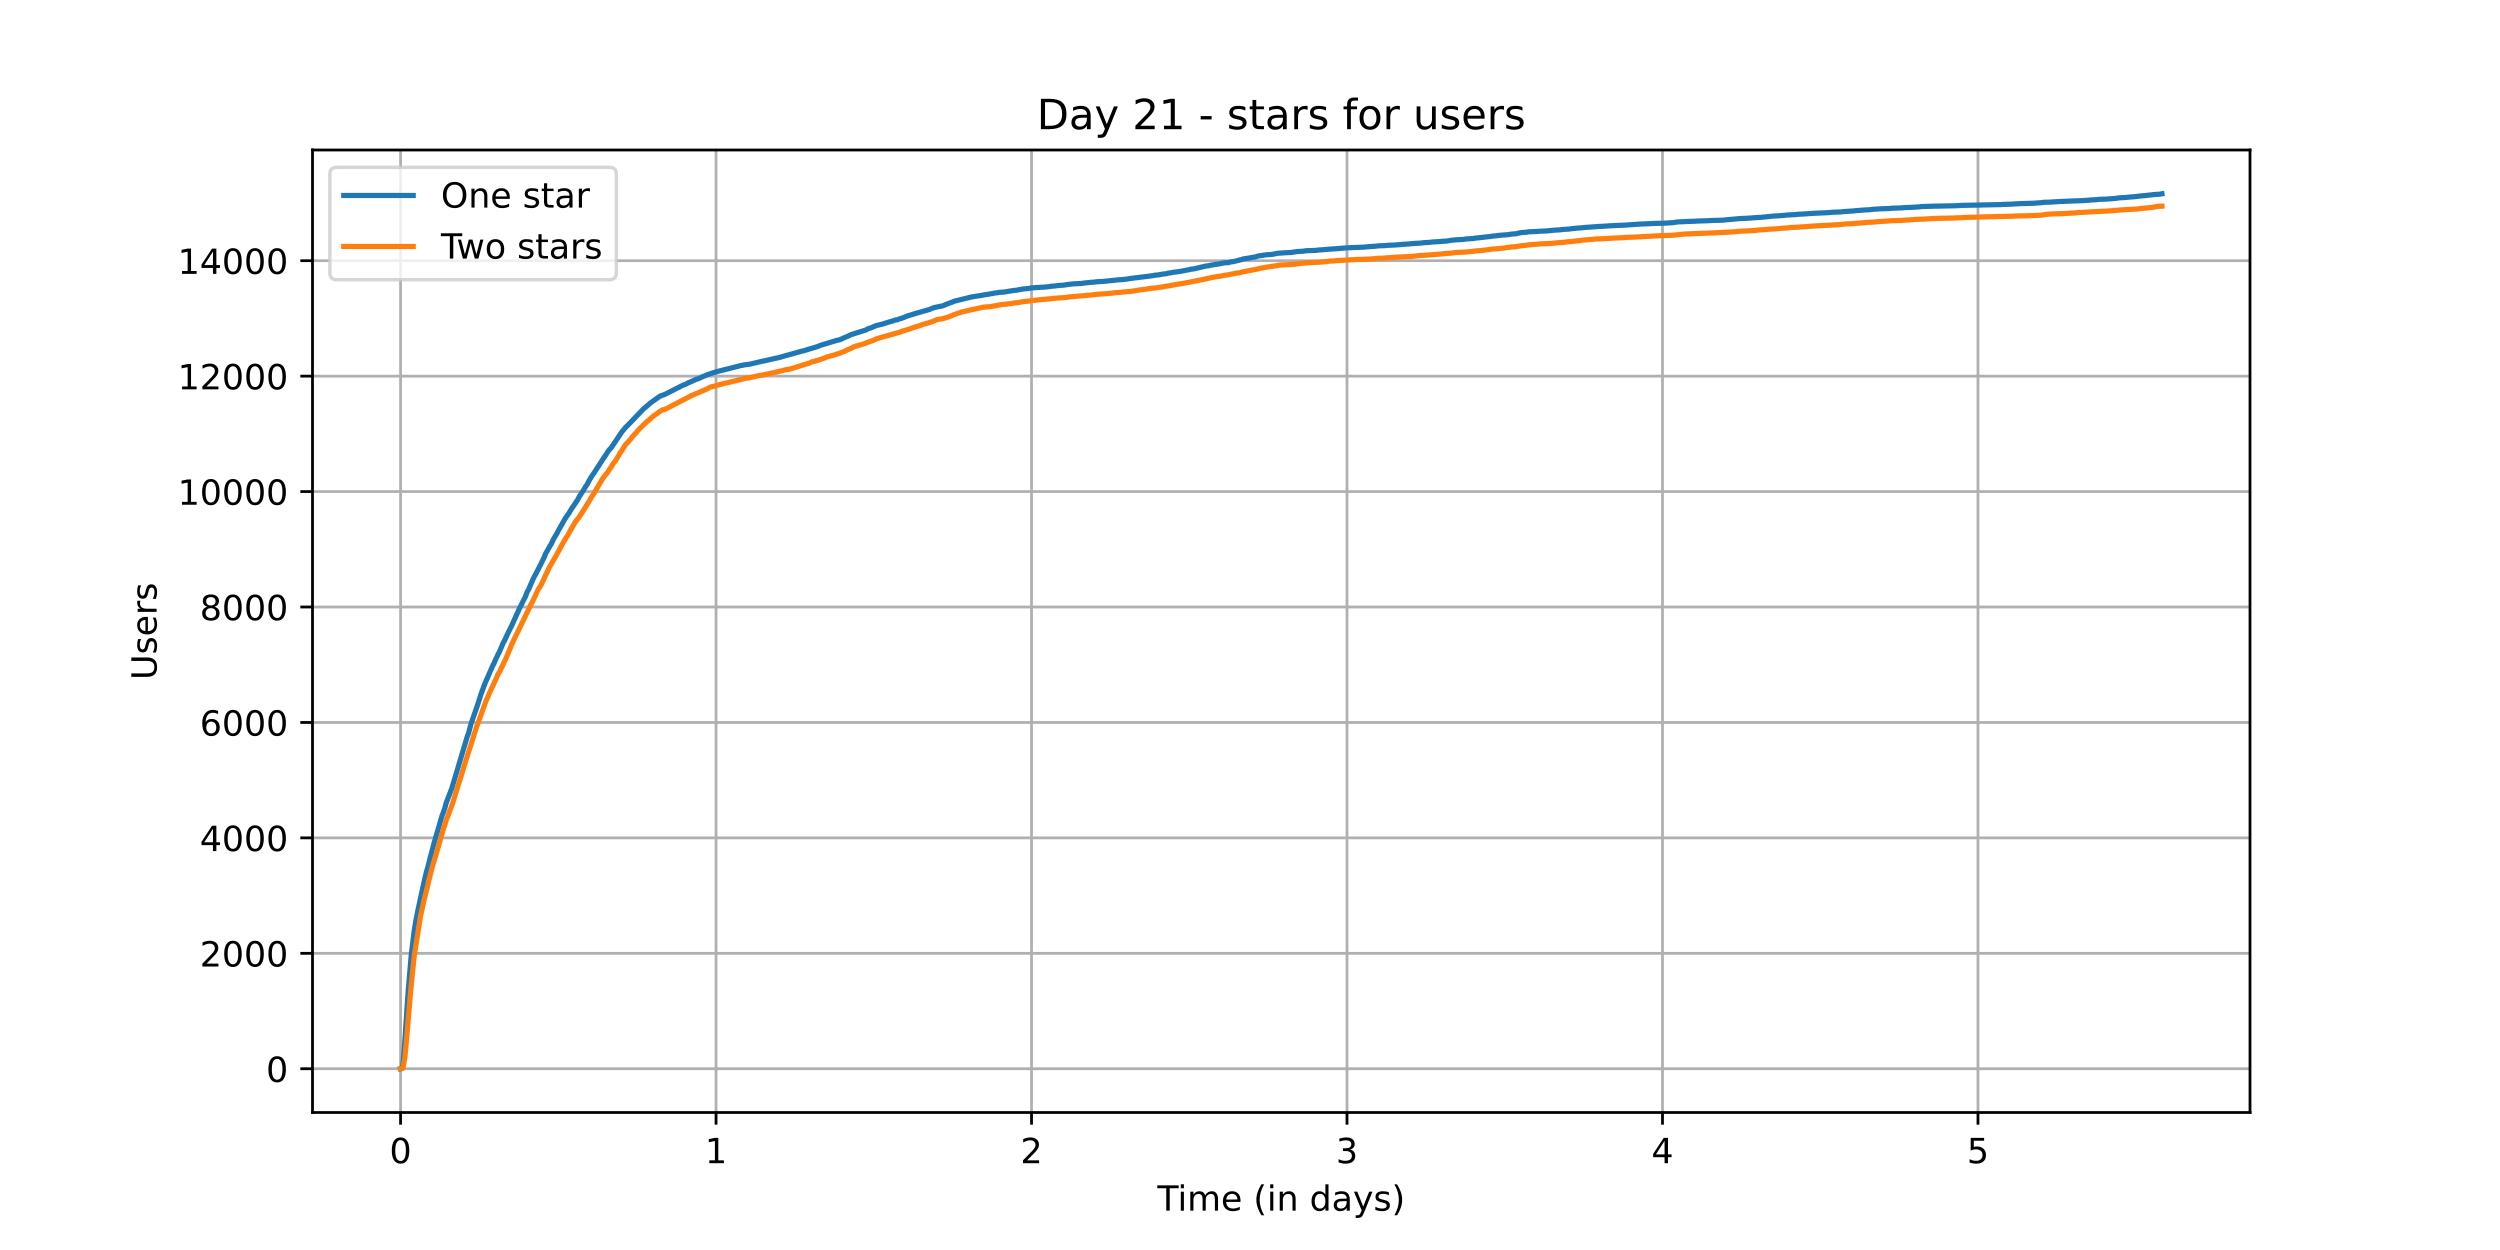 <?xml version="1.0" encoding="utf-8" standalone="no"?>
<!DOCTYPE svg PUBLIC "-//W3C//DTD SVG 1.1//EN"
  "http://www.w3.org/Graphics/SVG/1.1/DTD/svg11.dtd">
<!-- Created with matplotlib (https://matplotlib.org/) -->
<svg height="360pt" version="1.1" viewBox="0 0 720 360" width="720pt" xmlns="http://www.w3.org/2000/svg" xmlns:xlink="http://www.w3.org/1999/xlink">
 <defs>
  <style type="text/css">*{stroke-linecap:butt;stroke-linejoin:round;}</style>
 </defs>
 <g id="figure_1">
  <g id="patch_1">
   <path d="M 0 360 
L 720 360 
L 720 0 
L 0 0 
z
" style="fill:#ffffff;"/>
  </g>
  <g id="axes_1">
   <g id="patch_2">
    <path d="M 90 320.4 
L 648 320.4 
L 648 43.2 
L 90 43.2 
z
" style="fill:#ffffff;"/>
   </g>
   <g id="matplotlib.axis_1">
    <g id="xtick_1">
     <g id="line2d_1">
      <path clip-path="url(#peb970b1635)" d="M 115.364 320.4 
L 115.364 43.2 
" style="fill:none;stroke:#b0b0b0;stroke-linecap:square;stroke-width:0.8;"/>
     </g>
     <g id="line2d_2">
      <defs>
       <path d="M 0 0 
L 0 3.5 
" id="m2a8ba585fb" style="stroke:#000000;stroke-width:0.8;"/>
      </defs>
      <g>
       <use style="stroke:#000000;stroke-width:0.8;" x="115.364" xlink:href="#m2a8ba585fb" y="320.4"/>
      </g>
     </g>
     <g id="text_1">
      <!-- 0 -->
      <g transform="translate(112.182 334.998)scale(0.1 -0.1)">
       <defs>
        <path d="M 31.781 66.406 
Q 24.172 66.406 20.328 58.906 
Q 16.5 51.422 16.5 36.375 
Q 16.5 21.391 20.328 13.891 
Q 24.172 6.391 31.781 6.391 
Q 39.453 6.391 43.281 13.891 
Q 47.125 21.391 47.125 36.375 
Q 47.125 51.422 43.281 58.906 
Q 39.453 66.406 31.781 66.406 
z
M 31.781 74.219 
Q 44.047 74.219 50.516 64.516 
Q 56.984 54.828 56.984 36.375 
Q 56.984 17.969 50.516 8.266 
Q 44.047 -1.422 31.781 -1.422 
Q 19.531 -1.422 13.062 8.266 
Q 6.594 17.969 6.594 36.375 
Q 6.594 54.828 13.062 64.516 
Q 19.531 74.219 31.781 74.219 
z
" id="DejaVuSans-48"/>
       </defs>
       <use xlink:href="#DejaVuSans-48"/>
      </g>
     </g>
    </g>
    <g id="xtick_2">
     <g id="line2d_3">
      <path clip-path="url(#peb970b1635)" d="M 206.222 320.4 
L 206.222 43.2 
" style="fill:none;stroke:#b0b0b0;stroke-linecap:square;stroke-width:0.8;"/>
     </g>
     <g id="line2d_4">
      <g>
       <use style="stroke:#000000;stroke-width:0.8;" x="206.222" xlink:href="#m2a8ba585fb" y="320.4"/>
      </g>
     </g>
     <g id="text_2">
      <!-- 1 -->
      <g transform="translate(203.041 334.998)scale(0.1 -0.1)">
       <defs>
        <path d="M 12.406 8.297 
L 28.516 8.297 
L 28.516 63.922 
L 10.984 60.406 
L 10.984 69.391 
L 28.422 72.906 
L 38.281 72.906 
L 38.281 8.297 
L 54.391 8.297 
L 54.391 0 
L 12.406 0 
z
" id="DejaVuSans-49"/>
       </defs>
       <use xlink:href="#DejaVuSans-49"/>
      </g>
     </g>
    </g>
    <g id="xtick_3">
     <g id="line2d_5">
      <path clip-path="url(#peb970b1635)" d="M 297.08 320.4 
L 297.08 43.2 
" style="fill:none;stroke:#b0b0b0;stroke-linecap:square;stroke-width:0.8;"/>
     </g>
     <g id="line2d_6">
      <g>
       <use style="stroke:#000000;stroke-width:0.8;" x="297.08" xlink:href="#m2a8ba585fb" y="320.4"/>
      </g>
     </g>
     <g id="text_3">
      <!-- 2 -->
      <g transform="translate(293.899 334.998)scale(0.1 -0.1)">
       <defs>
        <path d="M 19.188 8.297 
L 53.609 8.297 
L 53.609 0 
L 7.328 0 
L 7.328 8.297 
Q 12.938 14.109 22.625 23.891 
Q 32.328 33.688 34.812 36.531 
Q 39.547 41.844 41.422 45.531 
Q 43.312 49.219 43.312 52.781 
Q 43.312 58.594 39.234 62.25 
Q 35.156 65.922 28.609 65.922 
Q 23.969 65.922 18.812 64.312 
Q 13.672 62.703 7.812 59.422 
L 7.812 69.391 
Q 13.766 71.781 18.938 73 
Q 24.125 74.219 28.422 74.219 
Q 39.75 74.219 46.484 68.547 
Q 53.219 62.891 53.219 53.422 
Q 53.219 48.922 51.531 44.891 
Q 49.859 40.875 45.406 35.406 
Q 44.188 33.984 37.641 27.219 
Q 31.109 20.453 19.188 8.297 
z
" id="DejaVuSans-50"/>
       </defs>
       <use xlink:href="#DejaVuSans-50"/>
      </g>
     </g>
    </g>
    <g id="xtick_4">
     <g id="line2d_7">
      <path clip-path="url(#peb970b1635)" d="M 387.939 320.4 
L 387.939 43.2 
" style="fill:none;stroke:#b0b0b0;stroke-linecap:square;stroke-width:0.8;"/>
     </g>
     <g id="line2d_8">
      <g>
       <use style="stroke:#000000;stroke-width:0.8;" x="387.939" xlink:href="#m2a8ba585fb" y="320.4"/>
      </g>
     </g>
     <g id="text_4">
      <!-- 3 -->
      <g transform="translate(384.758 334.998)scale(0.1 -0.1)">
       <defs>
        <path d="M 40.578 39.312 
Q 47.656 37.797 51.625 33 
Q 55.609 28.219 55.609 21.188 
Q 55.609 10.406 48.188 4.484 
Q 40.766 -1.422 27.094 -1.422 
Q 22.516 -1.422 17.656 -0.516 
Q 12.797 0.391 7.625 2.203 
L 7.625 11.719 
Q 11.719 9.328 16.594 8.109 
Q 21.484 6.891 26.812 6.891 
Q 36.078 6.891 40.938 10.547 
Q 45.797 14.203 45.797 21.188 
Q 45.797 27.641 41.281 31.266 
Q 36.766 34.906 28.719 34.906 
L 20.219 34.906 
L 20.219 43.016 
L 29.109 43.016 
Q 36.375 43.016 40.234 45.922 
Q 44.094 48.828 44.094 54.297 
Q 44.094 59.906 40.109 62.906 
Q 36.141 65.922 28.719 65.922 
Q 24.656 65.922 20.016 65.031 
Q 15.375 64.156 9.812 62.312 
L 9.812 71.094 
Q 15.438 72.656 20.344 73.438 
Q 25.25 74.219 29.594 74.219 
Q 40.828 74.219 47.359 69.109 
Q 53.906 64.016 53.906 55.328 
Q 53.906 49.266 50.438 45.094 
Q 46.969 40.922 40.578 39.312 
z
" id="DejaVuSans-51"/>
       </defs>
       <use xlink:href="#DejaVuSans-51"/>
      </g>
     </g>
    </g>
    <g id="xtick_5">
     <g id="line2d_9">
      <path clip-path="url(#peb970b1635)" d="M 478.797 320.4 
L 478.797 43.2 
" style="fill:none;stroke:#b0b0b0;stroke-linecap:square;stroke-width:0.8;"/>
     </g>
     <g id="line2d_10">
      <g>
       <use style="stroke:#000000;stroke-width:0.8;" x="478.797" xlink:href="#m2a8ba585fb" y="320.4"/>
      </g>
     </g>
     <g id="text_5">
      <!-- 4 -->
      <g transform="translate(475.616 334.998)scale(0.1 -0.1)">
       <defs>
        <path d="M 37.797 64.312 
L 12.891 25.391 
L 37.797 25.391 
z
M 35.203 72.906 
L 47.609 72.906 
L 47.609 25.391 
L 58.016 25.391 
L 58.016 17.188 
L 47.609 17.188 
L 47.609 0 
L 37.797 0 
L 37.797 17.188 
L 4.891 17.188 
L 4.891 26.703 
z
" id="DejaVuSans-52"/>
       </defs>
       <use xlink:href="#DejaVuSans-52"/>
      </g>
     </g>
    </g>
    <g id="xtick_6">
     <g id="line2d_11">
      <path clip-path="url(#peb970b1635)" d="M 569.656 320.4 
L 569.656 43.2 
" style="fill:none;stroke:#b0b0b0;stroke-linecap:square;stroke-width:0.8;"/>
     </g>
     <g id="line2d_12">
      <g>
       <use style="stroke:#000000;stroke-width:0.8;" x="569.656" xlink:href="#m2a8ba585fb" y="320.4"/>
      </g>
     </g>
     <g id="text_6">
      <!-- 5 -->
      <g transform="translate(566.474 334.998)scale(0.1 -0.1)">
       <defs>
        <path d="M 10.797 72.906 
L 49.516 72.906 
L 49.516 64.594 
L 19.828 64.594 
L 19.828 46.734 
Q 21.969 47.469 24.109 47.828 
Q 26.266 48.188 28.422 48.188 
Q 40.625 48.188 47.75 41.5 
Q 54.891 34.812 54.891 23.391 
Q 54.891 11.625 47.562 5.094 
Q 40.234 -1.422 26.906 -1.422 
Q 22.312 -1.422 17.547 -0.641 
Q 12.797 0.141 7.719 1.703 
L 7.719 11.625 
Q 12.109 9.234 16.797 8.062 
Q 21.484 6.891 26.703 6.891 
Q 35.156 6.891 40.078 11.328 
Q 45.016 15.766 45.016 23.391 
Q 45.016 31 40.078 35.438 
Q 35.156 39.891 26.703 39.891 
Q 22.75 39.891 18.812 39.016 
Q 14.891 38.141 10.797 36.281 
z
" id="DejaVuSans-53"/>
       </defs>
       <use xlink:href="#DejaVuSans-53"/>
      </g>
     </g>
    </g>
    <g id="text_7">
     <!-- Time (in days) -->
     <g transform="translate(333.327 348.677)scale(0.1 -0.1)">
      <defs>
       <path d="M -0.297 72.906 
L 61.375 72.906 
L 61.375 64.594 
L 35.5 64.594 
L 35.5 0 
L 25.594 0 
L 25.594 64.594 
L -0.297 64.594 
z
" id="DejaVuSans-84"/>
       <path d="M 9.422 54.688 
L 18.406 54.688 
L 18.406 0 
L 9.422 0 
z
M 9.422 75.984 
L 18.406 75.984 
L 18.406 64.594 
L 9.422 64.594 
z
" id="DejaVuSans-105"/>
       <path d="M 52 44.188 
Q 55.375 50.25 60.062 53.125 
Q 64.75 56 71.094 56 
Q 79.641 56 84.281 50.016 
Q 88.922 44.047 88.922 33.016 
L 88.922 0 
L 79.891 0 
L 79.891 32.719 
Q 79.891 40.578 77.094 44.375 
Q 74.312 48.188 68.609 48.188 
Q 61.625 48.188 57.562 43.547 
Q 53.516 38.922 53.516 30.906 
L 53.516 0 
L 44.484 0 
L 44.484 32.719 
Q 44.484 40.625 41.703 44.406 
Q 38.922 48.188 33.109 48.188 
Q 26.219 48.188 22.156 43.531 
Q 18.109 38.875 18.109 30.906 
L 18.109 0 
L 9.078 0 
L 9.078 54.688 
L 18.109 54.688 
L 18.109 46.188 
Q 21.188 51.219 25.484 53.609 
Q 29.781 56 35.688 56 
Q 41.656 56 45.828 52.969 
Q 50 49.953 52 44.188 
z
" id="DejaVuSans-109"/>
       <path d="M 56.203 29.594 
L 56.203 25.203 
L 14.891 25.203 
Q 15.484 15.922 20.484 11.062 
Q 25.484 6.203 34.422 6.203 
Q 39.594 6.203 44.453 7.469 
Q 49.312 8.734 54.109 11.281 
L 54.109 2.781 
Q 49.266 0.734 44.188 -0.344 
Q 39.109 -1.422 33.891 -1.422 
Q 20.797 -1.422 13.156 6.188 
Q 5.516 13.812 5.516 26.812 
Q 5.516 40.234 12.766 48.109 
Q 20.016 56 32.328 56 
Q 43.359 56 49.781 48.891 
Q 56.203 41.797 56.203 29.594 
z
M 47.219 32.234 
Q 47.125 39.594 43.094 43.984 
Q 39.062 48.391 32.422 48.391 
Q 24.906 48.391 20.391 44.141 
Q 15.875 39.891 15.188 32.172 
z
" id="DejaVuSans-101"/>
       <path id="DejaVuSans-32"/>
       <path d="M 31 75.875 
Q 24.469 64.656 21.281 53.656 
Q 18.109 42.672 18.109 31.391 
Q 18.109 20.125 21.312 9.062 
Q 24.516 -2 31 -13.188 
L 23.188 -13.188 
Q 15.875 -1.703 12.234 9.375 
Q 8.594 20.453 8.594 31.391 
Q 8.594 42.281 12.203 53.312 
Q 15.828 64.359 23.188 75.875 
z
" id="DejaVuSans-40"/>
       <path d="M 54.891 33.016 
L 54.891 0 
L 45.906 0 
L 45.906 32.719 
Q 45.906 40.484 42.875 44.328 
Q 39.844 48.188 33.797 48.188 
Q 26.516 48.188 22.312 43.547 
Q 18.109 38.922 18.109 30.906 
L 18.109 0 
L 9.078 0 
L 9.078 54.688 
L 18.109 54.688 
L 18.109 46.188 
Q 21.344 51.125 25.703 53.562 
Q 30.078 56 35.797 56 
Q 45.219 56 50.047 50.172 
Q 54.891 44.344 54.891 33.016 
z
" id="DejaVuSans-110"/>
       <path d="M 45.406 46.391 
L 45.406 75.984 
L 54.391 75.984 
L 54.391 0 
L 45.406 0 
L 45.406 8.203 
Q 42.578 3.328 38.25 0.953 
Q 33.938 -1.422 27.875 -1.422 
Q 17.969 -1.422 11.734 6.484 
Q 5.516 14.406 5.516 27.297 
Q 5.516 40.188 11.734 48.094 
Q 17.969 56 27.875 56 
Q 33.938 56 38.25 53.625 
Q 42.578 51.266 45.406 46.391 
z
M 14.797 27.297 
Q 14.797 17.391 18.875 11.75 
Q 22.953 6.109 30.078 6.109 
Q 37.203 6.109 41.297 11.75 
Q 45.406 17.391 45.406 27.297 
Q 45.406 37.203 41.297 42.844 
Q 37.203 48.484 30.078 48.484 
Q 22.953 48.484 18.875 42.844 
Q 14.797 37.203 14.797 27.297 
z
" id="DejaVuSans-100"/>
       <path d="M 34.281 27.484 
Q 23.391 27.484 19.188 25 
Q 14.984 22.516 14.984 16.5 
Q 14.984 11.719 18.141 8.906 
Q 21.297 6.109 26.703 6.109 
Q 34.188 6.109 38.703 11.406 
Q 43.219 16.703 43.219 25.484 
L 43.219 27.484 
z
M 52.203 31.203 
L 52.203 0 
L 43.219 0 
L 43.219 8.297 
Q 40.141 3.328 35.547 0.953 
Q 30.953 -1.422 24.312 -1.422 
Q 15.922 -1.422 10.953 3.297 
Q 6 8.016 6 15.922 
Q 6 25.141 12.172 29.828 
Q 18.359 34.516 30.609 34.516 
L 43.219 34.516 
L 43.219 35.406 
Q 43.219 41.609 39.141 45 
Q 35.062 48.391 27.688 48.391 
Q 23 48.391 18.547 47.266 
Q 14.109 46.141 10.016 43.891 
L 10.016 52.203 
Q 14.938 54.109 19.578 55.047 
Q 24.219 56 28.609 56 
Q 40.484 56 46.344 49.844 
Q 52.203 43.703 52.203 31.203 
z
" id="DejaVuSans-97"/>
       <path d="M 32.172 -5.078 
Q 28.375 -14.844 24.75 -17.812 
Q 21.141 -20.797 15.094 -20.797 
L 7.906 -20.797 
L 7.906 -13.281 
L 13.188 -13.281 
Q 16.891 -13.281 18.938 -11.516 
Q 21 -9.766 23.484 -3.219 
L 25.094 0.875 
L 2.984 54.688 
L 12.5 54.688 
L 29.594 11.922 
L 46.688 54.688 
L 56.203 54.688 
z
" id="DejaVuSans-121"/>
       <path d="M 44.281 53.078 
L 44.281 44.578 
Q 40.484 46.531 36.375 47.5 
Q 32.281 48.484 27.875 48.484 
Q 21.188 48.484 17.844 46.438 
Q 14.5 44.391 14.5 40.281 
Q 14.5 37.156 16.891 35.375 
Q 19.281 33.594 26.516 31.984 
L 29.594 31.297 
Q 39.156 29.25 43.188 25.516 
Q 47.219 21.781 47.219 15.094 
Q 47.219 7.469 41.188 3.016 
Q 35.156 -1.422 24.609 -1.422 
Q 20.219 -1.422 15.453 -0.562 
Q 10.688 0.297 5.422 2 
L 5.422 11.281 
Q 10.406 8.688 15.234 7.391 
Q 20.062 6.109 24.812 6.109 
Q 31.156 6.109 34.562 8.281 
Q 37.984 10.453 37.984 14.406 
Q 37.984 18.062 35.516 20.016 
Q 33.062 21.969 24.703 23.781 
L 21.578 24.516 
Q 13.234 26.266 9.516 29.906 
Q 5.812 33.547 5.812 39.891 
Q 5.812 47.609 11.281 51.797 
Q 16.75 56 26.812 56 
Q 31.781 56 36.172 55.266 
Q 40.578 54.547 44.281 53.078 
z
" id="DejaVuSans-115"/>
       <path d="M 8.016 75.875 
L 15.828 75.875 
Q 23.141 64.359 26.781 53.312 
Q 30.422 42.281 30.422 31.391 
Q 30.422 20.453 26.781 9.375 
Q 23.141 -1.703 15.828 -13.188 
L 8.016 -13.188 
Q 14.5 -2 17.703 9.062 
Q 20.906 20.125 20.906 31.391 
Q 20.906 42.672 17.703 53.656 
Q 14.5 64.656 8.016 75.875 
z
" id="DejaVuSans-41"/>
      </defs>
      <use xlink:href="#DejaVuSans-84"/>
      <use x="57.959" xlink:href="#DejaVuSans-105"/>
      <use x="85.742" xlink:href="#DejaVuSans-109"/>
      <use x="183.154" xlink:href="#DejaVuSans-101"/>
      <use x="244.678" xlink:href="#DejaVuSans-32"/>
      <use x="276.465" xlink:href="#DejaVuSans-40"/>
      <use x="315.479" xlink:href="#DejaVuSans-105"/>
      <use x="343.262" xlink:href="#DejaVuSans-110"/>
      <use x="406.641" xlink:href="#DejaVuSans-32"/>
      <use x="438.428" xlink:href="#DejaVuSans-100"/>
      <use x="501.904" xlink:href="#DejaVuSans-97"/>
      <use x="563.184" xlink:href="#DejaVuSans-121"/>
      <use x="622.363" xlink:href="#DejaVuSans-115"/>
      <use x="674.463" xlink:href="#DejaVuSans-41"/>
     </g>
    </g>
   </g>
   <g id="matplotlib.axis_2">
    <g id="ytick_1">
     <g id="line2d_13">
      <path clip-path="url(#peb970b1635)" d="M 90 307.8 
L 648 307.8 
" style="fill:none;stroke:#b0b0b0;stroke-linecap:square;stroke-width:0.8;"/>
     </g>
     <g id="line2d_14">
      <defs>
       <path d="M 0 0 
L -3.5 0 
" id="m253bdd8bb9" style="stroke:#000000;stroke-width:0.8;"/>
      </defs>
      <g>
       <use style="stroke:#000000;stroke-width:0.8;" x="90" xlink:href="#m253bdd8bb9" y="307.8"/>
      </g>
     </g>
     <g id="text_8">
      <!-- 0 -->
      <g transform="translate(76.638 311.599)scale(0.1 -0.1)">
       <use xlink:href="#DejaVuSans-48"/>
      </g>
     </g>
    </g>
    <g id="ytick_2">
     <g id="line2d_15">
      <path clip-path="url(#peb970b1635)" d="M 90 274.555 
L 648 274.555 
" style="fill:none;stroke:#b0b0b0;stroke-linecap:square;stroke-width:0.8;"/>
     </g>
     <g id="line2d_16">
      <g>
       <use style="stroke:#000000;stroke-width:0.8;" x="90" xlink:href="#m253bdd8bb9" y="274.555"/>
      </g>
     </g>
     <g id="text_9">
      <!-- 2000 -->
      <g transform="translate(57.55 278.354)scale(0.1 -0.1)">
       <use xlink:href="#DejaVuSans-50"/>
       <use x="63.623" xlink:href="#DejaVuSans-48"/>
       <use x="127.246" xlink:href="#DejaVuSans-48"/>
       <use x="190.869" xlink:href="#DejaVuSans-48"/>
      </g>
     </g>
    </g>
    <g id="ytick_3">
     <g id="line2d_17">
      <path clip-path="url(#peb970b1635)" d="M 90 241.309 
L 648 241.309 
" style="fill:none;stroke:#b0b0b0;stroke-linecap:square;stroke-width:0.8;"/>
     </g>
     <g id="line2d_18">
      <g>
       <use style="stroke:#000000;stroke-width:0.8;" x="90" xlink:href="#m253bdd8bb9" y="241.309"/>
      </g>
     </g>
     <g id="text_10">
      <!-- 4000 -->
      <g transform="translate(57.55 245.108)scale(0.1 -0.1)">
       <use xlink:href="#DejaVuSans-52"/>
       <use x="63.623" xlink:href="#DejaVuSans-48"/>
       <use x="127.246" xlink:href="#DejaVuSans-48"/>
       <use x="190.869" xlink:href="#DejaVuSans-48"/>
      </g>
     </g>
    </g>
    <g id="ytick_4">
     <g id="line2d_19">
      <path clip-path="url(#peb970b1635)" d="M 90 208.064 
L 648 208.064 
" style="fill:none;stroke:#b0b0b0;stroke-linecap:square;stroke-width:0.8;"/>
     </g>
     <g id="line2d_20">
      <g>
       <use style="stroke:#000000;stroke-width:0.8;" x="90" xlink:href="#m253bdd8bb9" y="208.064"/>
      </g>
     </g>
     <g id="text_11">
      <!-- 6000 -->
      <g transform="translate(57.55 211.863)scale(0.1 -0.1)">
       <defs>
        <path d="M 33.016 40.375 
Q 26.375 40.375 22.484 35.828 
Q 18.609 31.297 18.609 23.391 
Q 18.609 15.531 22.484 10.953 
Q 26.375 6.391 33.016 6.391 
Q 39.656 6.391 43.531 10.953 
Q 47.406 15.531 47.406 23.391 
Q 47.406 31.297 43.531 35.828 
Q 39.656 40.375 33.016 40.375 
z
M 52.594 71.297 
L 52.594 62.312 
Q 48.875 64.062 45.094 64.984 
Q 41.312 65.922 37.594 65.922 
Q 27.828 65.922 22.672 59.328 
Q 17.531 52.734 16.797 39.406 
Q 19.672 43.656 24.016 45.922 
Q 28.375 48.188 33.594 48.188 
Q 44.578 48.188 50.953 41.516 
Q 57.328 34.859 57.328 23.391 
Q 57.328 12.156 50.688 5.359 
Q 44.047 -1.422 33.016 -1.422 
Q 20.359 -1.422 13.672 8.266 
Q 6.984 17.969 6.984 36.375 
Q 6.984 53.656 15.188 63.938 
Q 23.391 74.219 37.203 74.219 
Q 40.922 74.219 44.703 73.484 
Q 48.484 72.75 52.594 71.297 
z
" id="DejaVuSans-54"/>
       </defs>
       <use xlink:href="#DejaVuSans-54"/>
       <use x="63.623" xlink:href="#DejaVuSans-48"/>
       <use x="127.246" xlink:href="#DejaVuSans-48"/>
       <use x="190.869" xlink:href="#DejaVuSans-48"/>
      </g>
     </g>
    </g>
    <g id="ytick_5">
     <g id="line2d_21">
      <path clip-path="url(#peb970b1635)" d="M 90 174.818 
L 648 174.818 
" style="fill:none;stroke:#b0b0b0;stroke-linecap:square;stroke-width:0.8;"/>
     </g>
     <g id="line2d_22">
      <g>
       <use style="stroke:#000000;stroke-width:0.8;" x="90" xlink:href="#m253bdd8bb9" y="174.818"/>
      </g>
     </g>
     <g id="text_12">
      <!-- 8000 -->
      <g transform="translate(57.55 178.618)scale(0.1 -0.1)">
       <defs>
        <path d="M 31.781 34.625 
Q 24.75 34.625 20.719 30.859 
Q 16.703 27.094 16.703 20.516 
Q 16.703 13.922 20.719 10.156 
Q 24.75 6.391 31.781 6.391 
Q 38.812 6.391 42.859 10.172 
Q 46.922 13.969 46.922 20.516 
Q 46.922 27.094 42.891 30.859 
Q 38.875 34.625 31.781 34.625 
z
M 21.922 38.812 
Q 15.578 40.375 12.031 44.719 
Q 8.5 49.078 8.5 55.328 
Q 8.5 64.062 14.719 69.141 
Q 20.953 74.219 31.781 74.219 
Q 42.672 74.219 48.875 69.141 
Q 55.078 64.062 55.078 55.328 
Q 55.078 49.078 51.531 44.719 
Q 48 40.375 41.703 38.812 
Q 48.828 37.156 52.797 32.312 
Q 56.781 27.484 56.781 20.516 
Q 56.781 9.906 50.312 4.234 
Q 43.844 -1.422 31.781 -1.422 
Q 19.734 -1.422 13.25 4.234 
Q 6.781 9.906 6.781 20.516 
Q 6.781 27.484 10.781 32.312 
Q 14.797 37.156 21.922 38.812 
z
M 18.312 54.391 
Q 18.312 48.734 21.844 45.562 
Q 25.391 42.391 31.781 42.391 
Q 38.141 42.391 41.719 45.562 
Q 45.312 48.734 45.312 54.391 
Q 45.312 60.062 41.719 63.234 
Q 38.141 66.406 31.781 66.406 
Q 25.391 66.406 21.844 63.234 
Q 18.312 60.062 18.312 54.391 
z
" id="DejaVuSans-56"/>
       </defs>
       <use xlink:href="#DejaVuSans-56"/>
       <use x="63.623" xlink:href="#DejaVuSans-48"/>
       <use x="127.246" xlink:href="#DejaVuSans-48"/>
       <use x="190.869" xlink:href="#DejaVuSans-48"/>
      </g>
     </g>
    </g>
    <g id="ytick_6">
     <g id="line2d_23">
      <path clip-path="url(#peb970b1635)" d="M 90 141.573 
L 648 141.573 
" style="fill:none;stroke:#b0b0b0;stroke-linecap:square;stroke-width:0.8;"/>
     </g>
     <g id="line2d_24">
      <g>
       <use style="stroke:#000000;stroke-width:0.8;" x="90" xlink:href="#m253bdd8bb9" y="141.573"/>
      </g>
     </g>
     <g id="text_13">
      <!-- 10000 -->
      <g transform="translate(51.188 145.372)scale(0.1 -0.1)">
       <use xlink:href="#DejaVuSans-49"/>
       <use x="63.623" xlink:href="#DejaVuSans-48"/>
       <use x="127.246" xlink:href="#DejaVuSans-48"/>
       <use x="190.869" xlink:href="#DejaVuSans-48"/>
       <use x="254.492" xlink:href="#DejaVuSans-48"/>
      </g>
     </g>
    </g>
    <g id="ytick_7">
     <g id="line2d_25">
      <path clip-path="url(#peb970b1635)" d="M 90 108.328 
L 648 108.328 
" style="fill:none;stroke:#b0b0b0;stroke-linecap:square;stroke-width:0.8;"/>
     </g>
     <g id="line2d_26">
      <g>
       <use style="stroke:#000000;stroke-width:0.8;" x="90" xlink:href="#m253bdd8bb9" y="108.328"/>
      </g>
     </g>
     <g id="text_14">
      <!-- 12000 -->
      <g transform="translate(51.188 112.127)scale(0.1 -0.1)">
       <use xlink:href="#DejaVuSans-49"/>
       <use x="63.623" xlink:href="#DejaVuSans-50"/>
       <use x="127.246" xlink:href="#DejaVuSans-48"/>
       <use x="190.869" xlink:href="#DejaVuSans-48"/>
       <use x="254.492" xlink:href="#DejaVuSans-48"/>
      </g>
     </g>
    </g>
    <g id="ytick_8">
     <g id="line2d_27">
      <path clip-path="url(#peb970b1635)" d="M 90 75.082 
L 648 75.082 
" style="fill:none;stroke:#b0b0b0;stroke-linecap:square;stroke-width:0.8;"/>
     </g>
     <g id="line2d_28">
      <g>
       <use style="stroke:#000000;stroke-width:0.8;" x="90" xlink:href="#m253bdd8bb9" y="75.082"/>
      </g>
     </g>
     <g id="text_15">
      <!-- 14000 -->
      <g transform="translate(51.188 78.882)scale(0.1 -0.1)">
       <use xlink:href="#DejaVuSans-49"/>
       <use x="63.623" xlink:href="#DejaVuSans-52"/>
       <use x="127.246" xlink:href="#DejaVuSans-48"/>
       <use x="190.869" xlink:href="#DejaVuSans-48"/>
       <use x="254.492" xlink:href="#DejaVuSans-48"/>
      </g>
     </g>
    </g>
    <g id="text_16">
     <!-- Users -->
     <g transform="translate(45.108 195.801)rotate(-90)scale(0.1 -0.1)">
      <defs>
       <path d="M 8.688 72.906 
L 18.609 72.906 
L 18.609 28.609 
Q 18.609 16.891 22.844 11.734 
Q 27.094 6.594 36.625 6.594 
Q 46.094 6.594 50.344 11.734 
Q 54.594 16.891 54.594 28.609 
L 54.594 72.906 
L 64.5 72.906 
L 64.5 27.391 
Q 64.5 13.141 57.438 5.859 
Q 50.391 -1.422 36.625 -1.422 
Q 22.797 -1.422 15.734 5.859 
Q 8.688 13.141 8.688 27.391 
z
" id="DejaVuSans-85"/>
       <path d="M 41.109 46.297 
Q 39.594 47.172 37.812 47.578 
Q 36.031 48 33.891 48 
Q 26.266 48 22.188 43.047 
Q 18.109 38.094 18.109 28.812 
L 18.109 0 
L 9.078 0 
L 9.078 54.688 
L 18.109 54.688 
L 18.109 46.188 
Q 20.953 51.172 25.484 53.578 
Q 30.031 56 36.531 56 
Q 37.453 56 38.578 55.875 
Q 39.703 55.766 41.062 55.516 
z
" id="DejaVuSans-114"/>
      </defs>
      <use xlink:href="#DejaVuSans-85"/>
      <use x="73.193" xlink:href="#DejaVuSans-115"/>
      <use x="125.293" xlink:href="#DejaVuSans-101"/>
      <use x="186.816" xlink:href="#DejaVuSans-114"/>
      <use x="227.93" xlink:href="#DejaVuSans-115"/>
     </g>
    </g>
   </g>
   <g id="line2d_29">
    <path clip-path="url(#peb970b1635)" d="M 115.364 307.8 
L 115.734 307.717 
L 115.796 307.65 
L 116.046 306.47 
L 116.422 302.331 
L 116.922 294.951 
L 117.547 285.675 
L 118.424 275.17 
L 119.236 268.487 
L 119.736 265.312 
L 120.299 262.453 
L 121.674 256.054 
L 121.863 255.256 
L 122.3 253.261 
L 122.737 251.366 
L 123.175 249.853 
L 123.425 248.906 
L 123.738 247.609 
L 124.739 243.853 
L 124.926 243.138 
L 125.426 241.376 
L 126.114 239.032 
L 127.365 234.743 
L 127.677 234.012 
L 128.114 232.715 
L 128.428 231.518 
L 128.74 230.604 
L 128.927 230.139 
L 130.116 227.064 
L 130.303 226.432 
L 134.617 211.97 
L 134.743 211.654 
L 134.93 211.206 
L 135.686 208.363 
L 136.998 204.59 
L 137.311 203.709 
L 138.061 201.431 
L 138.437 200.168 
L 139.624 196.943 
L 142.064 191.358 
L 142.189 191.275 
L 142.69 190.028 
L 143.564 188.2 
L 143.69 188.067 
L 144.878 185.258 
L 145.377 184.327 
L 146.065 182.831 
L 146.878 181.168 
L 147.003 180.919 
L 147.316 180.287 
L 149.629 175.184 
L 150.066 174.32 
L 151.005 172.408 
L 151.255 171.993 
L 151.63 170.979 
L 151.943 170.214 
L 152.13 169.998 
L 152.38 169.466 
L 152.755 168.568 
L 153.568 166.69 
L 153.819 166.191 
L 154.694 164.562 
L 155.194 163.582 
L 155.819 162.351 
L 156.82 160.274 
L 157.132 159.459 
L 158.132 157.697 
L 158.445 157.099 
L 158.633 156.883 
L 158.758 156.7 
L 159.257 155.586 
L 159.383 155.32 
L 160.571 153.292 
L 160.946 152.544 
L 161.072 152.361 
L 162.884 149.12 
L 162.948 149.12 
L 163.385 148.388 
L 163.572 148.239 
L 164.761 146.277 
L 165.261 145.579 
L 165.637 145.031 
L 165.824 144.748 
L 166.011 144.449 
L 166.386 143.9 
L 166.824 143.036 
L 167.199 142.487 
L 167.575 141.872 
L 167.95 141.357 
L 168.576 140.26 
L 169.013 139.645 
L 169.951 137.899 
L 170.64 136.836 
L 171.141 136.121 
L 174.143 131.483 
L 174.58 130.868 
L 175.019 130.12 
L 175.144 129.987 
L 175.456 129.538 
L 175.958 129.04 
L 177.397 126.928 
L 177.647 126.53 
L 179.147 124.319 
L 180.336 122.906 
L 180.649 122.64 
L 185.529 117.553 
L 185.716 117.454 
L 186.967 116.373 
L 187.216 116.14 
L 189.094 114.794 
L 189.218 114.694 
L 190.219 114.013 
L 190.594 113.913 
L 191.595 113.531 
L 195.973 111.303 
L 196.349 111.104 
L 196.724 110.921 
L 197.475 110.672 
L 197.725 110.522 
L 198.037 110.339 
L 199.163 109.857 
L 199.35 109.791 
L 199.85 109.525 
L 200.538 109.242 
L 200.788 109.175 
L 201.101 109.076 
L 202.727 108.328 
L 203.04 108.245 
L 203.477 108.012 
L 204.978 107.497 
L 205.541 107.297 
L 205.916 107.231 
L 206.166 107.098 
L 212.793 105.435 
L 212.982 105.369 
L 213.169 105.319 
L 213.732 105.236 
L 214.17 105.12 
L 214.983 105.003 
L 215.858 104.903 
L 219.422 104.056 
L 219.984 103.956 
L 223.236 103.208 
L 223.862 103.108 
L 230.801 101.163 
L 230.989 101.113 
L 231.489 101.03 
L 232.115 100.814 
L 235.428 99.817 
L 236.428 99.401 
L 236.866 99.302 
L 237.429 99.102 
L 237.804 99.002 
L 239.555 98.47 
L 239.742 98.404 
L 240.117 98.304 
L 240.555 98.171 
L 240.805 98.088 
L 241.18 97.988 
L 241.618 97.905 
L 241.868 97.839 
L 243.306 97.191 
L 243.993 96.925 
L 244.307 96.742 
L 244.494 96.692 
L 244.806 96.492 
L 246.245 96.01 
L 246.746 95.861 
L 248.872 95.196 
L 249.059 95.113 
L 249.371 95.046 
L 250.06 94.631 
L 250.436 94.531 
L 250.811 94.431 
L 251.499 94.132 
L 251.874 93.966 
L 252.562 93.7 
L 253.062 93.617 
L 253.562 93.467 
L 253.937 93.401 
L 254.188 93.317 
L 256.376 92.636 
L 256.564 92.586 
L 256.94 92.503 
L 257.753 92.187 
L 258.378 92.104 
L 259.191 91.788 
L 259.629 91.688 
L 260.38 91.389 
L 261.318 91.007 
L 261.63 90.907 
L 263.319 90.392 
L 263.507 90.325 
L 267.76 89.112 
L 268.01 88.996 
L 269.011 88.58 
L 270.825 88.214 
L 271.326 88.131 
L 272.076 87.849 
L 272.264 87.749 
L 273.078 87.433 
L 273.328 87.333 
L 274.016 87.084 
L 274.266 87.017 
L 274.516 86.868 
L 274.703 86.818 
L 274.892 86.735 
L 279.895 85.505 
L 280.521 85.405 
L 281.459 85.255 
L 282.209 85.156 
L 283.772 84.856 
L 284.586 84.757 
L 284.961 84.674 
L 285.524 84.574 
L 286.713 84.358 
L 287.4 84.291 
L 287.651 84.208 
L 289.214 84.108 
L 290.34 83.909 
L 290.964 83.809 
L 291.965 83.66 
L 292.902 83.56 
L 293.341 83.444 
L 293.966 83.36 
L 294.403 83.244 
L 295.591 83.144 
L 296.279 83.078 
L 296.78 82.978 
L 297.092 82.912 
L 298.656 82.812 
L 299.155 82.779 
L 300.906 82.679 
L 301.532 82.612 
L 302.407 82.513 
L 302.657 82.446 
L 303.969 82.346 
L 304.907 82.213 
L 306.408 82.114 
L 306.658 82.08 
L 307.159 81.981 
L 307.847 81.898 
L 308.66 81.798 
L 309.222 81.748 
L 311.223 81.648 
L 311.911 81.565 
L 312.661 81.465 
L 313.349 81.399 
L 314.287 81.299 
L 314.724 81.283 
L 315.6 81.183 
L 316.225 81.116 
L 318.101 81.017 
L 318.914 80.917 
L 319.914 80.817 
L 320.478 80.767 
L 321.227 80.684 
L 321.541 80.634 
L 322.917 80.535 
L 323.48 80.485 
L 324.48 80.385 
L 325.422 80.219 
L 328.721 79.803 
L 329.346 79.737 
L 330.097 79.637 
L 330.659 79.587 
L 331.16 79.487 
L 331.409 79.454 
L 332.16 79.371 
L 332.535 79.271 
L 333.597 79.172 
L 334.973 78.922 
L 335.911 78.839 
L 336.223 78.706 
L 337.224 78.556 
L 337.662 78.473 
L 337.974 78.407 
L 338.912 78.307 
L 339.787 78.174 
L 340.35 78.074 
L 342.039 77.742 
L 342.476 77.675 
L 342.788 77.559 
L 343.726 77.459 
L 347.228 76.628 
L 348.103 76.528 
L 348.541 76.412 
L 349.792 76.196 
L 350.605 76.096 
L 352.482 75.714 
L 353.857 75.631 
L 354.42 75.431 
L 355.171 75.348 
L 355.546 75.249 
L 355.984 75.165 
L 356.484 74.999 
L 356.735 74.983 
L 356.923 74.883 
L 357.548 74.783 
L 357.923 74.6 
L 358.924 74.434 
L 359.612 74.334 
L 360.863 74.102 
L 361.551 74.002 
L 361.863 73.869 
L 362.24 73.769 
L 362.615 73.686 
L 363.241 73.603 
L 363.491 73.57 
L 364.054 73.47 
L 364.805 73.37 
L 366.368 73.27 
L 367.994 72.938 
L 369.496 72.838 
L 369.996 72.805 
L 372.061 72.705 
L 372.436 72.606 
L 373.124 72.522 
L 373.437 72.456 
L 375.188 72.356 
L 375.502 72.306 
L 376.251 72.207 
L 379.129 72.107 
L 379.504 72.024 
L 380.004 71.991 
L 381.381 71.891 
L 381.944 71.841 
L 383.007 71.741 
L 383.444 71.725 
L 384.945 71.625 
L 385.508 71.575 
L 386.758 71.475 
L 387.384 71.409 
L 389.447 71.309 
L 389.884 71.292 
L 392.511 71.193 
L 393.074 71.143 
L 394.262 71.043 
L 394.825 70.993 
L 396.325 70.893 
L 397.013 70.81 
L 398.951 70.727 
L 399.264 70.677 
L 401.265 70.578 
L 401.702 70.561 
L 403.141 70.461 
L 403.829 70.378 
L 405.391 70.278 
L 405.892 70.245 
L 406.955 70.145 
L 407.518 70.096 
L 409.205 70.012 
L 409.394 69.963 
L 410.519 69.863 
L 410.956 69.846 
L 412.083 69.763 
L 412.395 69.697 
L 414.333 69.597 
L 415.084 69.514 
L 416.709 69.414 
L 417.96 69.198 
L 419.022 69.098 
L 419.586 69.048 
L 421.399 68.965 
L 421.649 68.932 
L 422.086 68.832 
L 422.587 68.799 
L 424.275 68.699 
L 424.65 68.616 
L 425.525 68.516 
L 426.151 68.45 
L 426.901 68.367 
L 427.151 68.334 
L 428.026 68.234 
L 428.59 68.184 
L 429.402 68.084 
L 429.777 68.001 
L 431.028 67.901 
L 431.403 67.818 
L 432.529 67.718 
L 433.028 67.685 
L 434.279 67.585 
L 435.405 67.403 
L 436.717 67.32 
L 437.281 67.137 
L 438.281 66.97 
L 439.657 66.887 
L 440.095 66.771 
L 442.535 66.671 
L 443.159 66.605 
L 445.537 66.505 
L 446.225 66.422 
L 447.413 66.322 
L 447.662 66.289 
L 449.351 66.189 
L 450.227 66.073 
L 451.791 65.973 
L 452.605 65.873 
L 453.48 65.774 
L 454.106 65.707 
L 455.607 65.607 
L 456.358 65.508 
L 457.984 65.408 
L 458.547 65.358 
L 460.048 65.258 
L 460.611 65.208 
L 462.612 65.109 
L 463.175 65.059 
L 465.114 64.959 
L 465.614 64.926 
L 468.242 64.826 
L 468.805 64.776 
L 470.368 64.677 
L 470.93 64.627 
L 472.369 64.527 
L 472.806 64.51 
L 475.37 64.411 
L 475.933 64.361 
L 479.747 64.261 
L 479.997 64.228 
L 481.81 64.128 
L 482.998 63.928 
L 485.187 63.829 
L 485.437 63.796 
L 488.313 63.712 
L 488.625 63.663 
L 492.065 63.563 
L 492.628 63.513 
L 496.005 63.413 
L 496.505 63.38 
L 497.38 63.28 
L 497.943 63.23 
L 499.07 63.131 
L 499.633 63.081 
L 500.633 62.998 
L 500.883 62.964 
L 502.884 62.865 
L 503.322 62.848 
L 504.759 62.748 
L 505.323 62.698 
L 507.011 62.599 
L 507.573 62.549 
L 508.636 62.449 
L 509.324 62.366 
L 510.324 62.266 
L 510.887 62.216 
L 512.576 62.133 
L 512.826 62.1 
L 514.076 62 
L 514.389 61.95 
L 514.889 61.917 
L 516.952 61.817 
L 517.703 61.718 
L 519.578 61.618 
L 520.079 61.585 
L 521.516 61.485 
L 522.017 61.452 
L 524.08 61.352 
L 524.518 61.335 
L 526.706 61.236 
L 527.519 61.136 
L 530.146 61.036 
L 530.959 60.936 
L 532.334 60.837 
L 532.773 60.82 
L 534.085 60.737 
L 534.399 60.67 
L 535.836 60.571 
L 536.462 60.504 
L 538.527 60.404 
L 539.466 60.272 
L 540.967 60.188 
L 541.217 60.155 
L 544.094 60.055 
L 544.782 59.972 
L 547.659 59.873 
L 548.285 59.806 
L 550.788 59.706 
L 551.35 59.656 
L 552.914 59.573 
L 553.288 59.49 
L 556.665 59.391 
L 557.104 59.374 
L 562.731 59.274 
L 563.168 59.258 
L 564.856 59.174 
L 565.106 59.141 
L 570.546 59.041 
L 570.984 59.025 
L 576.299 58.925 
L 576.861 58.875 
L 579.612 58.775 
L 580.113 58.742 
L 581.926 58.642 
L 582.364 58.626 
L 585.865 58.526 
L 586.115 58.493 
L 587.616 58.393 
L 588.492 58.277 
L 590.931 58.194 
L 591.181 58.16 
L 592.931 58.061 
L 593.431 58.027 
L 595.933 57.928 
L 596.434 57.894 
L 599.622 57.795 
L 600.31 57.728 
L 601.623 57.662 
L 601.81 57.612 
L 603.75 57.512 
L 604.499 57.412 
L 606.813 57.329 
L 607.063 57.296 
L 608.626 57.196 
L 609.377 57.113 
L 609.939 57.047 
L 610.191 56.98 
L 612.191 56.88 
L 613.005 56.781 
L 614.38 56.681 
L 615.068 56.615 
L 615.944 56.515 
L 616.82 56.398 
L 618.195 56.299 
L 618.508 56.232 
L 619.571 56.132 
L 620.447 56.016 
L 622.011 55.933 
L 622.386 55.833 
L 622.636 55.8 
L 622.636 55.8 
" style="fill:none;stroke:#1f77b4;stroke-linecap:square;stroke-width:1.5;"/>
   </g>
   <g id="line2d_30">
    <path clip-path="url(#peb970b1635)" d="M 115.364 307.8 
L 115.921 307.717 
L 116.046 307.601 
L 116.609 304.575 
L 117.171 298.541 
L 117.61 293.205 
L 118.361 284.512 
L 119.299 275.253 
L 121.112 263.833 
L 122.113 259.312 
L 122.925 256.12 
L 123.55 253.377 
L 124.238 250.701 
L 124.676 249.072 
L 125.238 247.277 
L 125.801 245.349 
L 127.802 238.384 
L 128.052 237.802 
L 128.428 236.455 
L 128.678 235.807 
L 128.927 235.175 
L 129.241 234.361 
L 129.553 233.447 
L 129.928 232.532 
L 130.491 230.937 
L 132.179 225.418 
L 132.491 224.554 
L 132.866 223.29 
L 133.117 222.426 
L 134.305 218.586 
L 135.185 215.893 
L 135.81 213.948 
L 136.686 211.089 
L 136.998 210.208 
L 137.436 208.845 
L 137.686 208.213 
L 140.001 201.78 
L 140.563 200.617 
L 140.877 199.736 
L 141.064 199.387 
L 142.127 197.109 
L 142.439 196.411 
L 142.752 195.763 
L 142.877 195.514 
L 143.314 194.383 
L 143.815 193.552 
L 144.19 192.887 
L 144.44 192.239 
L 144.628 191.94 
L 145.753 189.513 
L 146.628 187.452 
L 147.441 185.424 
L 153.131 173.655 
L 153.193 173.605 
L 153.505 172.973 
L 154.256 171.361 
L 154.881 169.981 
L 155.757 168.568 
L 155.882 168.352 
L 156.632 166.79 
L 157.069 165.742 
L 157.382 165.194 
L 157.695 164.479 
L 157.882 164.13 
L 158.132 163.532 
L 160.196 159.958 
L 160.509 159.376 
L 161.259 157.996 
L 161.634 157.315 
L 161.759 157.065 
L 163.135 154.705 
L 163.572 154.073 
L 164.198 152.893 
L 165.511 150.632 
L 165.699 150.3 
L 166.199 149.685 
L 166.762 148.954 
L 167.262 148.189 
L 167.449 147.923 
L 170.014 143.784 
L 170.202 143.385 
L 171.077 142.072 
L 172.766 139.163 
L 172.892 139.03 
L 173.392 138.082 
L 173.517 137.916 
L 173.831 137.451 
L 174.143 137.085 
L 174.58 136.503 
L 175.019 135.988 
L 175.331 135.506 
L 175.833 134.708 
L 175.958 134.641 
L 176.333 133.893 
L 176.958 133.079 
L 177.397 132.48 
L 178.084 131.383 
L 178.585 130.436 
L 179.147 129.671 
L 179.836 128.558 
L 179.961 128.391 
L 180.211 127.992 
L 180.711 127.477 
L 181.4 126.696 
L 181.525 126.613 
L 181.963 126.014 
L 182.088 125.831 
L 182.777 125.083 
L 182.902 124.967 
L 183.214 124.601 
L 183.902 123.803 
L 184.027 123.67 
L 184.402 123.255 
L 184.59 123.122 
L 186.341 121.393 
L 186.592 121.244 
L 188.029 119.964 
L 188.405 119.648 
L 189.343 119.033 
L 189.468 118.933 
L 190.469 118.235 
L 190.656 118.135 
L 190.844 118.035 
L 191.345 117.936 
L 191.908 117.686 
L 198.225 114.412 
L 198.662 114.196 
L 199.226 113.846 
L 199.6 113.78 
L 199.85 113.63 
L 200.413 113.381 
L 201.351 112.999 
L 202.039 112.716 
L 203.477 112.068 
L 203.728 111.968 
L 204.29 111.636 
L 204.791 111.403 
L 205.103 111.353 
L 205.666 111.253 
L 205.978 111.137 
L 206.604 110.921 
L 207.103 110.821 
L 207.542 110.688 
L 207.979 110.605 
L 208.604 110.389 
L 209.293 110.289 
L 214.482 109.009 
L 215.045 108.909 
L 215.671 108.843 
L 216.045 108.743 
L 218.797 108.128 
L 219.547 108.028 
L 221.673 107.58 
L 221.986 107.497 
L 222.298 107.447 
L 225.925 106.599 
L 226.174 106.516 
L 226.549 106.433 
L 227.362 106.333 
L 229.988 105.535 
L 230.302 105.419 
L 233.24 104.521 
L 233.802 104.189 
L 234.49 104.106 
L 234.678 104.022 
L 234.802 104.022 
L 234.991 103.856 
L 235.553 103.79 
L 235.866 103.673 
L 236.053 103.574 
L 236.553 103.424 
L 237.679 103.042 
L 238.179 102.776 
L 238.68 102.693 
L 239.367 102.443 
L 239.867 102.344 
L 240.368 102.194 
L 241.993 101.679 
L 242.244 101.562 
L 242.993 101.28 
L 243.182 101.197 
L 243.431 101.08 
L 243.806 100.881 
L 243.993 100.781 
L 244.806 100.465 
L 245.058 100.349 
L 245.245 100.266 
L 245.62 100.016 
L 245.995 99.85 
L 249.121 98.936 
L 249.623 98.67 
L 251.123 98.171 
L 251.936 97.839 
L 252.123 97.739 
L 252.562 97.523 
L 252.937 97.44 
L 253.125 97.357 
L 259.253 95.645 
L 259.692 95.428 
L 262.444 94.597 
L 262.631 94.481 
L 264.884 93.783 
L 265.822 93.384 
L 266.384 93.284 
L 268.636 92.586 
L 269.825 92.054 
L 270.199 91.954 
L 270.95 91.871 
L 271.514 91.772 
L 273.453 91.19 
L 273.703 91.04 
L 274.266 90.857 
L 274.516 90.724 
L 274.703 90.625 
L 275.017 90.525 
L 275.579 90.342 
L 275.83 90.242 
L 276.08 90.126 
L 276.454 90.043 
L 276.768 89.91 
L 280.207 89.095 
L 280.833 88.996 
L 283.148 88.48 
L 284.211 88.38 
L 284.648 88.364 
L 285.461 88.281 
L 285.712 88.214 
L 286.775 88.048 
L 287.15 87.948 
L 288.589 87.682 
L 289.964 87.583 
L 290.277 87.516 
L 291.278 87.416 
L 291.59 87.35 
L 291.902 87.283 
L 292.091 87.234 
L 293.153 87.167 
L 293.341 87.117 
L 293.904 87.034 
L 294.341 86.918 
L 295.154 86.818 
L 295.716 86.768 
L 296.591 86.668 
L 296.842 86.635 
L 297.529 86.535 
L 298.28 86.452 
L 299.218 86.353 
L 299.843 86.286 
L 300.968 86.186 
L 301.532 86.136 
L 302.594 86.037 
L 303.407 85.937 
L 304.595 85.837 
L 305.158 85.787 
L 306.784 85.704 
L 307.096 85.638 
L 307.722 85.538 
L 308.409 85.455 
L 309.847 85.355 
L 310.598 85.272 
L 312.098 85.172 
L 312.848 85.073 
L 314.162 84.973 
L 315.1 84.84 
L 316.038 84.74 
L 316.538 84.707 
L 318.164 84.607 
L 318.727 84.557 
L 320.102 84.458 
L 321.04 84.308 
L 322.479 84.208 
L 323.23 84.125 
L 324.23 84.025 
L 324.792 83.975 
L 325.845 83.909 
L 326.095 83.842 
L 326.845 83.743 
L 327.97 83.56 
L 328.409 83.46 
L 328.908 83.427 
L 329.721 83.344 
L 330.097 83.261 
L 331.285 83.045 
L 332.784 82.945 
L 334.035 82.729 
L 334.848 82.646 
L 335.348 82.479 
L 336.348 82.38 
L 337.724 82.13 
L 338.099 82.031 
L 339.224 81.831 
L 340.037 81.731 
L 341.226 81.532 
L 341.476 81.449 
L 341.788 81.382 
L 342.413 81.316 
L 342.663 81.249 
L 344.601 80.85 
L 345.102 80.751 
L 346.227 80.551 
L 346.602 80.451 
L 348.353 80.086 
L 348.791 79.986 
L 349.166 79.903 
L 349.604 79.803 
L 350.73 79.62 
L 351.481 79.521 
L 352.919 79.238 
L 353.732 79.138 
L 355.608 78.756 
L 356.172 78.656 
L 356.735 78.606 
L 357.235 78.507 
L 357.798 78.324 
L 359.549 77.975 
L 360.112 77.892 
L 360.488 77.792 
L 361.05 77.692 
L 362.427 77.426 
L 362.677 77.326 
L 364.054 77.077 
L 364.491 76.994 
L 364.805 76.944 
L 365.806 76.778 
L 366.43 76.695 
L 366.744 76.645 
L 367.432 76.545 
L 368.683 76.312 
L 371.185 76.213 
L 371.748 76.163 
L 373.062 76.08 
L 373.249 76.03 
L 374.125 75.93 
L 375.001 75.814 
L 376.502 75.714 
L 377.252 75.631 
L 379.754 75.531 
L 380.318 75.481 
L 381.568 75.382 
L 382.131 75.332 
L 382.506 75.265 
L 382.694 75.215 
L 384.569 75.116 
L 384.883 75.049 
L 387.071 74.949 
L 387.759 74.866 
L 390.009 74.783 
L 390.26 74.75 
L 393.261 74.65 
L 393.699 74.634 
L 395.449 74.534 
L 396.262 74.434 
L 398.639 74.334 
L 399.327 74.251 
L 401.203 74.151 
L 401.515 74.102 
L 403.516 74.018 
L 403.765 73.985 
L 406.079 73.885 
L 406.58 73.852 
L 407.392 73.753 
L 407.955 73.703 
L 408.706 73.603 
L 409.143 73.586 
L 410.706 73.487 
L 411.27 73.437 
L 412.832 73.337 
L 413.583 73.254 
L 415.146 73.154 
L 416.084 73.021 
L 417.71 72.921 
L 418.334 72.855 
L 419.022 72.755 
L 419.586 72.705 
L 421.961 72.606 
L 422.649 72.539 
L 423.587 72.439 
L 424.087 72.406 
L 424.837 72.306 
L 425.15 72.256 
L 426.65 72.157 
L 427.526 72.04 
L 428.276 71.941 
L 429.152 71.824 
L 429.84 71.725 
L 430.339 71.691 
L 431.591 71.592 
L 432.215 71.525 
L 433.342 71.425 
L 433.779 71.309 
L 434.842 71.209 
L 435.155 71.143 
L 436.592 71.043 
L 437.844 70.827 
L 438.657 70.727 
L 439.219 70.677 
L 439.845 70.594 
L 440.157 70.528 
L 441.409 70.428 
L 441.971 70.378 
L 443.348 70.278 
L 443.66 70.228 
L 446.537 70.129 
L 447.1 70.079 
L 448.038 69.979 
L 448.789 69.896 
L 450.414 69.796 
L 451.479 69.63 
L 452.917 69.53 
L 453.168 69.497 
L 453.918 69.397 
L 454.481 69.347 
L 455.232 69.248 
L 456.045 69.131 
L 457.358 69.032 
L 457.859 68.998 
L 458.985 68.899 
L 459.61 68.832 
L 462.175 68.732 
L 462.737 68.683 
L 464.364 68.583 
L 464.801 68.566 
L 467.303 68.466 
L 468.054 68.383 
L 470.556 68.284 
L 470.993 68.267 
L 472.681 68.184 
L 472.931 68.151 
L 474.933 68.051 
L 475.432 68.018 
L 477.558 67.918 
L 478.121 67.868 
L 481.373 67.768 
L 481.873 67.735 
L 482.935 67.635 
L 483.748 67.536 
L 484.874 67.436 
L 485.124 67.403 
L 487.625 67.303 
L 488.125 67.27 
L 490.814 67.17 
L 491.251 67.153 
L 493.879 67.054 
L 494.379 67.02 
L 496.63 66.921 
L 497.13 66.887 
L 499.195 66.788 
L 499.883 66.704 
L 500.883 66.605 
L 501.32 66.588 
L 503.384 66.488 
L 503.822 66.472 
L 505.51 66.372 
L 506.385 66.239 
L 508.011 66.139 
L 508.511 66.106 
L 509.511 66.006 
L 509.949 65.99 
L 511.387 65.89 
L 511.825 65.873 
L 512.888 65.774 
L 513.576 65.707 
L 515.014 65.624 
L 515.389 65.524 
L 518.016 65.425 
L 518.703 65.341 
L 520.704 65.242 
L 520.954 65.208 
L 522.017 65.125 
L 522.267 65.092 
L 524.08 64.992 
L 524.643 64.942 
L 527.457 64.843 
L 527.644 64.793 
L 529.52 64.693 
L 530.021 64.66 
L 530.959 64.56 
L 531.521 64.51 
L 533.523 64.411 
L 534.21 64.344 
L 535.587 64.244 
L 536.086 64.211 
L 537.152 64.111 
L 537.464 64.061 
L 539.466 63.962 
L 539.966 63.928 
L 540.967 63.829 
L 541.467 63.796 
L 543.031 63.696 
L 543.469 63.679 
L 544.657 63.579 
L 545.094 63.563 
L 547.721 63.48 
L 547.972 63.446 
L 549.725 63.347 
L 550.287 63.297 
L 551.413 63.197 
L 551.851 63.18 
L 554.727 63.081 
L 555.353 63.014 
L 557.291 62.915 
L 557.728 62.898 
L 562.668 62.798 
L 563.231 62.748 
L 565.544 62.665 
L 565.857 62.615 
L 570.109 62.516 
L 570.608 62.482 
L 574.611 62.383 
L 575.048 62.366 
L 579.8 62.266 
L 580.363 62.216 
L 584.678 62.117 
L 585.177 62.083 
L 587.804 61.984 
L 588.116 61.934 
L 589.305 61.734 
L 590.68 61.635 
L 591.181 61.601 
L 594.746 61.502 
L 595.37 61.435 
L 597.372 61.352 
L 597.622 61.319 
L 598.372 61.236 
L 598.622 61.202 
L 600.936 61.103 
L 601.498 61.053 
L 603.311 60.953 
L 603.75 60.936 
L 605.688 60.837 
L 606.125 60.82 
L 607.938 60.72 
L 608.751 60.621 
L 610.128 60.537 
L 610.441 60.488 
L 611.941 60.388 
L 612.504 60.338 
L 614.943 60.238 
L 615.443 60.205 
L 616.069 60.122 
L 616.445 60.022 
L 617.757 59.939 
L 618.008 59.906 
L 619.196 59.806 
L 619.696 59.773 
L 620.072 59.673 
L 621.322 59.44 
L 622.636 59.374 
L 622.636 59.374 
" style="fill:none;stroke:#ff7f0e;stroke-linecap:square;stroke-width:1.5;"/>
   </g>
   <g id="patch_3">
    <path d="M 90 320.4 
L 90 43.2 
" style="fill:none;stroke:#000000;stroke-linecap:square;stroke-linejoin:miter;stroke-width:0.8;"/>
   </g>
   <g id="patch_4">
    <path d="M 648 320.4 
L 648 43.2 
" style="fill:none;stroke:#000000;stroke-linecap:square;stroke-linejoin:miter;stroke-width:0.8;"/>
   </g>
   <g id="patch_5">
    <path d="M 90 320.4 
L 648 320.4 
" style="fill:none;stroke:#000000;stroke-linecap:square;stroke-linejoin:miter;stroke-width:0.8;"/>
   </g>
   <g id="patch_6">
    <path d="M 90 43.2 
L 648 43.2 
" style="fill:none;stroke:#000000;stroke-linecap:square;stroke-linejoin:miter;stroke-width:0.8;"/>
   </g>
   <g id="text_17">
    <!-- Day 21 - stars for users -->
    <g transform="translate(298.609 37.2)scale(0.12 -0.12)">
     <defs>
      <path d="M 19.672 64.797 
L 19.672 8.109 
L 31.594 8.109 
Q 46.688 8.109 53.688 14.938 
Q 60.688 21.781 60.688 36.531 
Q 60.688 51.172 53.688 57.984 
Q 46.688 64.797 31.594 64.797 
z
M 9.812 72.906 
L 30.078 72.906 
Q 51.266 72.906 61.172 64.094 
Q 71.094 55.281 71.094 36.531 
Q 71.094 17.672 61.125 8.828 
Q 51.172 0 30.078 0 
L 9.812 0 
z
" id="DejaVuSans-68"/>
      <path d="M 4.891 31.391 
L 31.203 31.391 
L 31.203 23.391 
L 4.891 23.391 
z
" id="DejaVuSans-45"/>
      <path d="M 18.312 70.219 
L 18.312 54.688 
L 36.812 54.688 
L 36.812 47.703 
L 18.312 47.703 
L 18.312 18.016 
Q 18.312 11.328 20.141 9.422 
Q 21.969 7.516 27.594 7.516 
L 36.812 7.516 
L 36.812 0 
L 27.594 0 
Q 17.188 0 13.234 3.875 
Q 9.281 7.766 9.281 18.016 
L 9.281 47.703 
L 2.688 47.703 
L 2.688 54.688 
L 9.281 54.688 
L 9.281 70.219 
z
" id="DejaVuSans-116"/>
      <path d="M 37.109 75.984 
L 37.109 68.5 
L 28.516 68.5 
Q 23.688 68.5 21.797 66.547 
Q 19.922 64.594 19.922 59.516 
L 19.922 54.688 
L 34.719 54.688 
L 34.719 47.703 
L 19.922 47.703 
L 19.922 0 
L 10.891 0 
L 10.891 47.703 
L 2.297 47.703 
L 2.297 54.688 
L 10.891 54.688 
L 10.891 58.5 
Q 10.891 67.625 15.141 71.797 
Q 19.391 75.984 28.609 75.984 
z
" id="DejaVuSans-102"/>
      <path d="M 30.609 48.391 
Q 23.391 48.391 19.188 42.75 
Q 14.984 37.109 14.984 27.297 
Q 14.984 17.484 19.156 11.844 
Q 23.344 6.203 30.609 6.203 
Q 37.797 6.203 41.984 11.859 
Q 46.188 17.531 46.188 27.297 
Q 46.188 37.016 41.984 42.703 
Q 37.797 48.391 30.609 48.391 
z
M 30.609 56 
Q 42.328 56 49.016 48.375 
Q 55.719 40.766 55.719 27.297 
Q 55.719 13.875 49.016 6.219 
Q 42.328 -1.422 30.609 -1.422 
Q 18.844 -1.422 12.172 6.219 
Q 5.516 13.875 5.516 27.297 
Q 5.516 40.766 12.172 48.375 
Q 18.844 56 30.609 56 
z
" id="DejaVuSans-111"/>
      <path d="M 8.5 21.578 
L 8.5 54.688 
L 17.484 54.688 
L 17.484 21.922 
Q 17.484 14.156 20.5 10.266 
Q 23.531 6.391 29.594 6.391 
Q 36.859 6.391 41.078 11.031 
Q 45.312 15.672 45.312 23.688 
L 45.312 54.688 
L 54.297 54.688 
L 54.297 0 
L 45.312 0 
L 45.312 8.406 
Q 42.047 3.422 37.719 1 
Q 33.406 -1.422 27.688 -1.422 
Q 18.266 -1.422 13.375 4.438 
Q 8.5 10.297 8.5 21.578 
z
M 31.109 56 
z
" id="DejaVuSans-117"/>
     </defs>
     <use xlink:href="#DejaVuSans-68"/>
     <use x="77.002" xlink:href="#DejaVuSans-97"/>
     <use x="138.281" xlink:href="#DejaVuSans-121"/>
     <use x="197.461" xlink:href="#DejaVuSans-32"/>
     <use x="229.248" xlink:href="#DejaVuSans-50"/>
     <use x="292.871" xlink:href="#DejaVuSans-49"/>
     <use x="356.494" xlink:href="#DejaVuSans-32"/>
     <use x="388.281" xlink:href="#DejaVuSans-45"/>
     <use x="424.365" xlink:href="#DejaVuSans-32"/>
     <use x="456.152" xlink:href="#DejaVuSans-115"/>
     <use x="508.252" xlink:href="#DejaVuSans-116"/>
     <use x="547.461" xlink:href="#DejaVuSans-97"/>
     <use x="608.74" xlink:href="#DejaVuSans-114"/>
     <use x="649.854" xlink:href="#DejaVuSans-115"/>
     <use x="701.953" xlink:href="#DejaVuSans-32"/>
     <use x="733.74" xlink:href="#DejaVuSans-102"/>
     <use x="768.945" xlink:href="#DejaVuSans-111"/>
     <use x="830.127" xlink:href="#DejaVuSans-114"/>
     <use x="871.24" xlink:href="#DejaVuSans-32"/>
     <use x="903.027" xlink:href="#DejaVuSans-117"/>
     <use x="966.406" xlink:href="#DejaVuSans-115"/>
     <use x="1018.506" xlink:href="#DejaVuSans-101"/>
     <use x="1080.029" xlink:href="#DejaVuSans-114"/>
     <use x="1121.143" xlink:href="#DejaVuSans-115"/>
    </g>
   </g>
   <g id="legend_1">
    <g id="patch_7">
     <path d="M 97 80.556 
L 175.511 80.556 
Q 177.511 80.556 177.511 78.556 
L 177.511 50.2 
Q 177.511 48.2 175.511 48.2 
L 97 48.2 
Q 95 48.2 95 50.2 
L 95 78.556 
Q 95 80.556 97 80.556 
z
" style="fill:#ffffff;opacity:0.8;stroke:#cccccc;stroke-linejoin:miter;"/>
    </g>
    <g id="line2d_31">
     <path d="M 99 56.298 
L 119 56.298 
" style="fill:none;stroke:#1f77b4;stroke-linecap:square;stroke-width:1.5;"/>
    </g>
    <g id="line2d_32"/>
    <g id="text_18">
     <!-- One star -->
     <g transform="translate(127 59.798)scale(0.1 -0.1)">
      <defs>
       <path d="M 39.406 66.219 
Q 28.656 66.219 22.328 58.203 
Q 16.016 50.203 16.016 36.375 
Q 16.016 22.609 22.328 14.594 
Q 28.656 6.594 39.406 6.594 
Q 50.141 6.594 56.422 14.594 
Q 62.703 22.609 62.703 36.375 
Q 62.703 50.203 56.422 58.203 
Q 50.141 66.219 39.406 66.219 
z
M 39.406 74.219 
Q 54.734 74.219 63.906 63.938 
Q 73.094 53.656 73.094 36.375 
Q 73.094 19.141 63.906 8.859 
Q 54.734 -1.422 39.406 -1.422 
Q 24.031 -1.422 14.812 8.828 
Q 5.609 19.094 5.609 36.375 
Q 5.609 53.656 14.812 63.938 
Q 24.031 74.219 39.406 74.219 
z
" id="DejaVuSans-79"/>
      </defs>
      <use xlink:href="#DejaVuSans-79"/>
      <use x="78.711" xlink:href="#DejaVuSans-110"/>
      <use x="142.09" xlink:href="#DejaVuSans-101"/>
      <use x="203.613" xlink:href="#DejaVuSans-32"/>
      <use x="235.4" xlink:href="#DejaVuSans-115"/>
      <use x="287.5" xlink:href="#DejaVuSans-116"/>
      <use x="326.709" xlink:href="#DejaVuSans-97"/>
      <use x="387.988" xlink:href="#DejaVuSans-114"/>
     </g>
    </g>
    <g id="line2d_33">
     <path d="M 99 70.977 
L 119 70.977 
" style="fill:none;stroke:#ff7f0e;stroke-linecap:square;stroke-width:1.5;"/>
    </g>
    <g id="line2d_34"/>
    <g id="text_19">
     <!-- Two stars -->
     <g transform="translate(127 74.477)scale(0.1 -0.1)">
      <defs>
       <path d="M 4.203 54.688 
L 13.188 54.688 
L 24.422 12.016 
L 35.594 54.688 
L 46.188 54.688 
L 57.422 12.016 
L 68.609 54.688 
L 77.594 54.688 
L 63.281 0 
L 52.688 0 
L 40.922 44.828 
L 29.109 0 
L 18.5 0 
z
" id="DejaVuSans-119"/>
      </defs>
      <use xlink:href="#DejaVuSans-84"/>
      <use x="44.584" xlink:href="#DejaVuSans-119"/>
      <use x="126.371" xlink:href="#DejaVuSans-111"/>
      <use x="187.553" xlink:href="#DejaVuSans-32"/>
      <use x="219.34" xlink:href="#DejaVuSans-115"/>
      <use x="271.439" xlink:href="#DejaVuSans-116"/>
      <use x="310.648" xlink:href="#DejaVuSans-97"/>
      <use x="371.928" xlink:href="#DejaVuSans-114"/>
      <use x="413.041" xlink:href="#DejaVuSans-115"/>
     </g>
    </g>
   </g>
  </g>
 </g>
 <defs>
  <clipPath id="peb970b1635">
   <rect height="277.2" width="558" x="90" y="43.2"/>
  </clipPath>
 </defs>
</svg>
